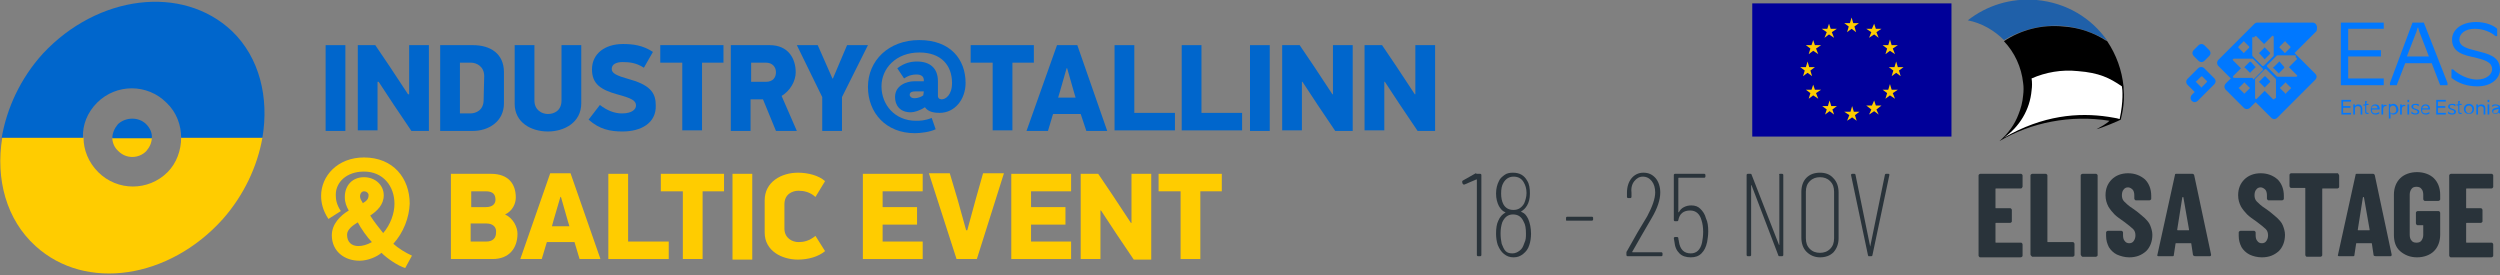 <?xml version="1.0" encoding="utf-8"?>
<!-- Generator: Adobe Illustrator 27.0.0, SVG Export Plug-In . SVG Version: 6.00 Build 0)  -->
<svg version="1.1" id="Layer_1" xmlns="http://www.w3.org/2000/svg" xmlns:xlink="http://www.w3.org/1999/xlink" x="0px" y="0px"
	 viewBox="0 0 443 48.8" style="enable-background:new 0 0 443 48.8;" xml:space="preserve">
<rect x="0" y="0" width="443" height="48.8" fill="#808080" stroke="none"/>
<style type="text/css">
	.st0{fill:#0066CC;}
	.st1{fill:#FFCC00;}
	.st2{fill:#29333A;}
	.st3{fill:#0078FF;}
	.st4{fill-rule:evenodd;clip-rule:evenodd;fill:#000099;}
	.st5{fill-rule:evenodd;clip-rule:evenodd;fill:#FFCC00;}
	.st6{fill-rule:evenodd;clip-rule:evenodd;fill:#1F60A9;}
	.st7{fill-rule:evenodd;clip-rule:evenodd;fill:#FFFFFF;}
	.st8{fill-rule:evenodd;clip-rule:evenodd;}
</style>
<path class="st0" d="M61.2,8v15.2h-3.5V8H61.2z"/>
<path class="st0" d="M66.9,14.4v8.7h-3.5V8h3.1l2.5,3.7l3.3,5h0.2V8H76v15.2h-3.1l-3.1-4.6l-2.7-4.1h-0.2
	C66.9,14.5,66.9,14.4,66.9,14.4z"/>
<path class="st0" d="M83.8,23.2H78V8h5.8c3.1,0,5.5,1.5,5.5,4.8v5.5C89.3,21.6,86.5,23.2,83.8,23.2z M85.8,13.5
	c0-1.7-1.3-2.4-2.4-2.4h-1.9v9h1.8c1.1,0,2.4-0.6,2.4-2.4L85.8,13.5L85.8,13.5z"/>
<path class="st0" d="M97.1,23.3c-3,0-5.9-1.6-5.9-4.9V8h3.5v9.8c0,1.7,1.3,2.4,2.4,2.4s2.4-0.6,2.4-2.4V8h3.5v10.3
	C103,21.7,100,23.3,97.1,23.3z"/>
<path class="st0" d="M110.3,23.3c-2.2,0-4.1-0.4-6-2.1l2-2.6c1.3,1,2.6,1.5,3.9,1.5c1.9,0,2.5-0.8,2.5-1.4c0-0.9-0.8-1.3-3.4-2
	c-2.8-0.8-4.4-1.8-4.4-4.4c0-2.8,2.3-4.5,5.5-4.5c1.7,0,3.5,0.2,5.3,1.4l-1.6,2.8c-1.4-0.9-2.6-1-3.8-1c-1.1,0-1.9,0.4-1.9,1.2
	s0.8,1.2,3.3,1.9c3.9,1.1,4.5,2.7,4.5,4.6C116.3,21.8,113.6,23.3,110.3,23.3z"/>
<path class="st0" d="M124.4,11.1v12h-3.5v-12H117V8h11.2v3.1H124.4z"/>
<path class="st0" d="M136.4,8c3.3,0,4.6,2.4,4.6,4.8c0,1.6-1,3.3-2.5,4.2l2.7,6.2h-3.7l-2.3-5.6H133v5.6h-3.5V8H136.4z M133.1,14.5
	h2.6c1.3,0,1.8-0.8,1.8-1.7s-0.6-1.7-1.8-1.7h-2.6V14.5z"/>
<path class="st0" d="M147.6,13.9l1.1-2.6l1.4-3.3h3.7l-4.6,9.2v6h-3.5v-6L141.2,8h3.7l1.5,3.4l1.1,2.5H147.6z"/>
<path class="st0" d="M162,14.4h1.7v-0.2c0-0.6-0.4-1-1.3-1c-0.6,0-1.3,0.1-2.2,0.7l-1.2-1.8c1.3-1,2.5-1.2,3.5-1.2
	c2.2,0,3.7,1.1,3.7,3.5V17c0,0.6,0.6,0.6,0.7,0.6c0.6,0,1.8-0.7,1.8-2.9c0-3.1-1.9-5.4-5.8-5.4c-4.1,0-6.7,2.8-6.7,6
	c0,3.3,2.4,6.1,6.1,6.1c0.7,0,1.5,0,2.8-0.5l0.7,2c-1,0.5-2.7,0.7-3.7,0.7c-5.1,0-8.3-3.6-8.3-8.2c0-4.7,3.7-8.3,9.1-8.3
	c5.5,0,8.2,3.4,8.2,7.6c0,2.9-1.9,5.3-4.6,5.3c-0.8,0-2-0.1-2.6-1c-0.9,0.6-1.9,0.9-2.5,0.9c-2,0-2.8-1.3-2.8-2.7
	C158.6,15.1,160.7,14.4,162,14.4z M163.7,16.2h-1.6c-0.4,0-0.9,0.1-0.9,0.6c0,0.3,0.3,0.6,0.8,0.6c0.8,0,1.3-0.3,1.6-0.5L163.7,16.2
	L163.7,16.2z"/>
<path class="st0" d="M179.4,11.1v12h-3.5v-12H172V8h11.2v3.1H179.4z"/>
<path class="st0" d="M191.5,20.2h-4.9l-0.9,3h-3.8L187.3,8h3.6l5.3,15.2h-3.7L191.5,20.2z M187.5,17.3h3.1l-0.3-1l-1.2-4.2H189
	l-1.2,4.2L187.5,17.3z"/>
<path class="st0" d="M197.5,23.2V8h3.5v12h7.2v3.1h-10.7V23.2z"/>
<path class="st0" d="M209.4,23.2V8h3.5v12h7.2v3.1h-10.7V23.2z"/>
<path class="st0" d="M225,8v15.2h-3.5V8H225z"/>
<path class="st0" d="M230.7,14.4v8.7h-3.5V8h3.1l2.5,3.7l3.3,5h0.1V8h3.5v15.2h-3.1l-3.1-4.6l-2.7-4.1h-0.1V14.4z"/>
<path class="st0" d="M245.3,14.4v8.7h-3.5V8h3.1l2.5,3.7l3.3,5h0.1V8h3.5v15.2h-3.1l-3.1-4.6l-2.7-4.1h-0.1V14.4z"/>
<path class="st1" d="M69.7,43.2c0.9,0.8,2,1.5,3.3,2.1l-1.2,2.2c-1.3-0.4-3.2-1.7-4.2-2.7c-0.8,0.7-2.4,1.4-3.9,1.4
	c-2.7,0-4.9-1.7-4.9-4.5c0-2,1.5-3.5,3-4.4c-0.4-0.7-0.7-1.4-0.7-2.4c0-2,1.3-3.5,3.4-3.5c2,0,3.5,1.4,3.5,3.2
	c0,1.7-1.2,2.8-2.4,3.6c0.7,1.1,1.5,2.1,2.3,3.1c1.3-1.5,2-3.5,2-5.2c0-3.1-2-5.7-5.4-5.7c-3.1,0-5,1.9-5,4.1c0,0.8,0.1,1.7,0.9,2.9
	l-2.2,1.4c-1-1.5-1.3-2.9-1.3-4.1c0-3.5,2.9-6.8,7.6-6.8c5.2,0,8.1,3.7,8.1,8.2C72.5,38.6,71.5,41.2,69.7,43.2z M63.4,39.4
	c-1,0.6-1.9,1.3-1.9,2.2c0,1.3,0.8,2,2,2c0.7,0,1.5-0.2,2.4-0.7C65.1,42.1,63.9,40.4,63.4,39.4z M64.5,33.9c-0.4,0-0.7,0.4-0.7,0.9
	c0,0.4,0.2,0.7,0.5,1.2c0.7-0.4,1-0.8,1-1.3C65.4,34.3,65,33.9,64.5,33.9z"/>
<path class="st1" d="M87.3,45.9h-7.4V30.8H87c3.2,0,4.4,1.9,4.4,4.2c0,1.1-0.6,2.4-1.9,3c1.5,0.7,2.2,2.3,2.2,3.4
	C91.7,44,90.2,45.9,87.3,45.9z M86.1,33.9h-2.6v2.8h2.6c1.2,0,1.7-0.6,1.7-1.3C87.8,34.5,87.4,33.9,86.1,33.9z M86.2,39.6h-2.8v3.2
	h2.8c1.1,0,1.7-0.6,1.7-1.6C88,40.3,87.4,39.6,86.2,39.6z"/>
<path class="st1" d="M101.8,42.9h-4.9l-0.9,3h-3.8l5.3-15.2h3.6l5.3,15.2h-3.7L101.8,42.9z M97.8,40.1h3.1l-0.3-1l-1.2-4.2h-0.1
	L98.1,39L97.8,40.1z"/>
<path class="st1" d="M107.8,45.9V30.8h3.5v12h7.2v3.1L107.8,45.9z"/>
<path class="st1" d="M124.5,33.9v12H121v-12h-3.9v-3.1h11.2v3.1H124.5z"/>
<path class="st1" d="M133.3,30.8V46h-3.5V30.8H133.3z"/>
<path class="st1" d="M144.5,34.9c-1-0.9-2.1-1.1-3-1.1c-1.1,0-2.5,0.6-2.5,2.4v4.3c0,1.7,1.4,2.4,2.5,2.4c0.9,0,1.9-0.2,3-1.1
	l1.7,2.7c-1.2,1-3,1.5-4.8,1.5c-2.8,0-5.9-1.5-5.9-4.8v-5.7c0-3.3,3-4.9,5.9-4.9c1.8,0,3.7,0.5,4.8,1.5L144.5,34.9z"/>
<path class="st1" d="M152.9,30.8h10.6v3.1h-7.1v2.8h6.1v3.1h-6.1v3h7.1v3.1h-10.6V30.8z"/>
<path class="st1" d="M171.4,40.8l1.5-5.5l1.3-4.6h3.7l-4.8,15.2h-3.6l-4.9-15.2h3.7l1.4,4.7l1.5,5.4H171.4z"/>
<path class="st1" d="M179.2,30.8h10.6v3.1h-7.1v2.8h6.1v3.1h-6.1v3h7.1v3.1h-10.6V30.8z"/>
<path class="st1" d="M195,37.2v8.7h-3.5V30.8h3.1l2.5,3.7l3.3,5h0.1v-8.7h3.5V46h-3.1l-3.1-4.6l-2.7-4.1H195V37.2z"/>
<path class="st1" d="M212.7,33.9v12h-3.5v-12h-3.9v-3.1h11.2v3.1H212.7z"/>
<path class="st2" d="M358.3,33.3c0,0-0.1,0.1-0.2,0.1h-4.4c-0.1,0-0.1,0-0.1,0.1v3.3c0,0.1,0,0.1,0.1,0.1h2.5c0.1,0,0.1,0,0.2,0.1
	c0,0,0.1,0.1,0.1,0.2v2c0,0.1,0,0.1-0.1,0.2c0,0-0.1,0.1-0.2,0.1h-2.5c-0.1,0-0.1,0-0.1,0.1v3.3c0,0.1,0,0.1,0.1,0.1h4.4
	c0.1,0,0.1,0,0.2,0.1c0,0,0.1,0.1,0.1,0.2v2c0,0.1,0,0.1-0.1,0.2c0,0-0.1,0.1-0.2,0.1h-7.2c-0.1,0-0.1,0-0.2-0.1
	c0,0-0.1-0.1-0.1-0.2V31.1c0-0.1,0-0.1,0.1-0.2c0,0,0.1-0.1,0.2-0.1h7.2c0.1,0,0.1,0,0.2,0.1s0.1,0.1,0.1,0.2v2
	C358.4,33.1,358.3,33.2,358.3,33.3z"/>
<path class="st2" d="M359.9,45.3c0,0-0.1-0.1-0.1-0.2v-14c0-0.1,0-0.1,0.1-0.2c0,0,0.1-0.1,0.2-0.1h2.4c0.1,0,0.1,0,0.2,0.1
	s0.1,0.1,0.1,0.2v11.7c0,0.1,0,0.1,0.1,0.1h4.4c0.1,0,0.1,0,0.2,0.1c0,0,0.1,0.1,0.1,0.2v2c0,0.1,0,0.1-0.1,0.2c0,0-0.1,0.1-0.2,0.1
	h-7.2C360,45.4,360,45.4,359.9,45.3z"/>
<path class="st2" d="M368.8,45.3c0,0-0.1-0.1-0.1-0.2v-14c0-0.1,0-0.1,0.1-0.2c0,0,0.1-0.1,0.2-0.1h2.4c0.1,0,0.1,0,0.2,0.1
	s0.1,0.1,0.1,0.2v14.1c0,0.1,0,0.1-0.1,0.2c0,0-0.1,0.1-0.2,0.1H369C368.9,45.4,368.8,45.4,368.8,45.3z"/>
<path class="st2" d="M375.1,45.1c-0.6-0.3-1.1-0.8-1.4-1.3c-0.3-0.6-0.5-1.2-0.5-2v-0.6c0-0.1,0-0.1,0.1-0.2c0,0,0.1-0.1,0.2-0.1
	h2.4c0.1,0,0.1,0,0.2,0.1s0.1,0.1,0.1,0.2v0.5c0,0.4,0.1,0.8,0.3,1c0.2,0.3,0.5,0.4,0.8,0.4s0.6-0.1,0.8-0.4c0.2-0.3,0.3-0.6,0.3-1
	s-0.1-0.8-0.4-1.1s-0.8-0.7-1.6-1.3c-0.7-0.5-1.3-0.9-1.7-1.3c-0.4-0.4-0.8-0.9-1.1-1.4c-0.3-0.6-0.5-1.2-0.5-2
	c0-1.2,0.4-2.1,1.1-2.8s1.7-1.1,2.9-1.1c1.2,0,2.2,0.4,3,1.1c0.7,0.7,1.1,1.7,1.1,2.9v0.5c0,0.1,0,0.1-0.1,0.2c0,0-0.1,0.1-0.2,0.1
	h-2.4c-0.1,0-0.1,0-0.2-0.1c0,0-0.1-0.1-0.1-0.2v-0.6c0-0.4-0.1-0.8-0.3-1s-0.5-0.4-0.8-0.4s-0.6,0.1-0.8,0.4
	c-0.2,0.2-0.3,0.6-0.3,1s0.1,0.8,0.4,1.1s0.8,0.8,1.6,1.3c0.9,0.6,1.5,1.2,2,1.6c0.4,0.4,0.8,0.8,1,1.3s0.4,1.1,0.4,1.7
	c0,1.2-0.4,2.2-1.1,2.9c-0.8,0.7-1.7,1.1-3,1.1C376.5,45.6,375.8,45.4,375.1,45.1z"/>
<path class="st2" d="M388.6,45.2l-0.3-2c0-0.1,0-0.1-0.1-0.1h-2.6c-0.1,0-0.1,0-0.1,0.1l-0.3,2c0,0.2-0.1,0.2-0.3,0.2h-2.4
	c-0.2,0-0.3-0.1-0.2-0.3l3.1-14.1c0-0.2,0.1-0.2,0.3-0.2h2.8c0.2,0,0.2,0.1,0.3,0.2l3,14.1v0.1c0,0.1-0.1,0.2-0.2,0.2h-2.5
	C388.7,45.4,388.7,45.3,388.6,45.2z M385.9,40.8h1.9c0.1,0,0.1,0,0.1-0.1l-1-5.7c0,0,0-0.1-0.1-0.1c0,0,0,0-0.1,0.1l-0.9,5.7
	C385.8,40.8,385.9,40.8,385.9,40.8z"/>
<path class="st2" d="M398.6,45.1c-0.6-0.3-1.1-0.8-1.4-1.3c-0.3-0.6-0.5-1.2-0.5-2v-0.6c0-0.1,0-0.1,0.1-0.2c0,0,0.1-0.1,0.2-0.1
	h2.4c0.1,0,0.1,0,0.2,0.1s0.1,0.1,0.1,0.2v0.5c0,0.4,0.1,0.8,0.3,1c0.2,0.3,0.5,0.4,0.8,0.4s0.6-0.1,0.8-0.4c0.2-0.3,0.3-0.6,0.3-1
	s-0.1-0.8-0.4-1.1s-0.8-0.7-1.6-1.3c-0.7-0.5-1.3-0.9-1.7-1.3c-0.4-0.4-0.8-0.9-1.1-1.4c-0.3-0.6-0.5-1.2-0.5-2
	c0-1.2,0.4-2.1,1.1-2.8s1.7-1.1,2.9-1.1c1.2,0,2.2,0.4,3,1.1c0.7,0.7,1.1,1.7,1.1,2.9v0.5c0,0.1,0,0.1-0.1,0.2c0,0-0.1,0.1-0.2,0.1
	H402c-0.1,0-0.1,0-0.2-0.1c0,0-0.1-0.1-0.1-0.2v-0.6c0-0.4-0.1-0.8-0.3-1s-0.5-0.4-0.8-0.4s-0.6,0.1-0.8,0.4c-0.2,0.2-0.3,0.6-0.3,1
	s0.1,0.8,0.4,1.1s0.8,0.8,1.6,1.3c0.9,0.6,1.5,1.2,2,1.6c0.4,0.4,0.8,0.8,1,1.3s0.4,1.1,0.4,1.7c0,1.2-0.4,2.2-1.1,2.9
	c-0.8,0.7-1.7,1.1-3,1.1C400,45.6,399.2,45.4,398.6,45.1z"/>
<path class="st2" d="M414.4,30.9c0,0,0.1,0.1,0.1,0.2v2c0,0.1,0,0.1-0.1,0.2c0,0-0.1,0.1-0.2,0.1h-2.6c-0.1,0-0.1,0-0.1,0.1v11.7
	c0,0.1,0,0.1-0.1,0.2c0,0-0.1,0.1-0.2,0.1h-2.4c-0.1,0-0.1,0-0.2-0.1c0,0-0.1-0.1-0.1-0.2V33.4c0-0.1,0-0.1-0.1-0.1H406
	c-0.1,0-0.1,0-0.2-0.1c0,0-0.1-0.1-0.1-0.2v-2c0-0.1,0-0.1,0.1-0.2s0.1-0.1,0.2-0.1h8.3C414.3,30.8,414.4,30.8,414.4,30.9z"/>
<path class="st2" d="M420.6,45.2l-0.3-2c0-0.1,0-0.1-0.1-0.1h-2.6c-0.1,0-0.1,0-0.1,0.1l-0.3,2c0,0.2-0.1,0.2-0.3,0.2h-2.4
	c-0.2,0-0.3-0.1-0.2-0.3l3.1-14.1c0-0.2,0.1-0.2,0.3-0.2h2.8c0.2,0,0.2,0.1,0.3,0.2l3,14.1v0.1c0,0.1-0.1,0.2-0.2,0.2h-2.5
	C420.7,45.4,420.6,45.3,420.6,45.2z M417.9,40.8h1.9c0.1,0,0.1,0,0.1-0.1l-1-5.7c0,0,0-0.1-0.1-0.1c0,0,0,0-0.1,0.1l-0.9,5.7
	C417.8,40.8,417.8,40.8,417.9,40.8z"/>
<path class="st2" d="M425.3,44.5c-0.8-0.7-1.1-1.7-1.1-2.9v-7.1c0-1.2,0.4-2.2,1.1-2.9s1.8-1.1,3-1.1s2.3,0.4,3,1.1
	c0.7,0.7,1.1,1.7,1.1,2.9v0.8c0,0.1,0,0.1-0.1,0.2c0,0-0.1,0.1-0.2,0.1h-2.4c-0.1,0-0.1,0-0.2-0.1c0,0-0.1-0.1-0.1-0.2v-0.8
	c0-0.4-0.1-0.8-0.3-1c-0.2-0.3-0.5-0.4-0.9-0.4s-0.7,0.1-0.9,0.4c-0.2,0.3-0.3,0.6-0.3,1v7.1c0,0.4,0.1,0.8,0.3,1
	c0.2,0.3,0.5,0.4,0.9,0.4s0.7-0.1,0.9-0.4c0.2-0.3,0.3-0.6,0.3-1V40c0-0.1,0-0.1-0.1-0.1h-0.9c-0.1,0-0.1,0-0.2-0.1
	c0,0-0.1-0.1-0.1-0.2v-1.9c0-0.1,0-0.1,0.1-0.2c0,0,0.1-0.1,0.2-0.1h3.7c0.1,0,0.1,0,0.2,0.1c0,0,0.1,0.1,0.1,0.2v3.9
	c0,1.2-0.4,2.2-1.1,2.9s-1.8,1.1-3,1.1S426.1,45.2,425.3,44.5z"/>
<path class="st2" d="M441.7,33.3c0,0-0.1,0.1-0.2,0.1h-4.4c-0.1,0-0.1,0-0.1,0.1v3.3c0,0.1,0,0.1,0.1,0.1h2.5c0.1,0,0.1,0,0.2,0.1
	c0,0,0.1,0.1,0.1,0.2v2c0,0.1,0,0.1-0.1,0.2c0,0-0.1,0.1-0.2,0.1h-2.5c-0.1,0-0.1,0-0.1,0.1v3.3c0,0.1,0,0.1,0.1,0.1h4.4
	c0.1,0,0.1,0,0.2,0.1c0,0,0.1,0.1,0.1,0.2v2c0,0.1,0,0.1-0.1,0.2c0,0-0.1,0.1-0.2,0.1h-7.2c-0.1,0-0.1,0-0.2-0.1
	c0,0-0.1-0.1-0.1-0.2V31.1c0-0.1,0-0.1,0.1-0.2c0,0,0.1-0.1,0.2-0.1h7.2c0.1,0,0.1,0,0.2,0.1s0.1,0.1,0.1,0.2v2
	C441.8,33.1,441.8,33.2,441.7,33.3z"/>
<g>
	<path class="st2" d="M261.8,30.8h0.5c0.1,0,0.2,0.1,0.2,0.2v14.2c0,0.1-0.1,0.2-0.2,0.2h-0.4c-0.1,0-0.2-0.1-0.2-0.2V31.9
		c0,0,0,0,0-0.1c0,0,0,0-0.1,0l-2.1,0.9h-0.1h-0.1c0,0,0-0.1-0.1-0.1l-0.1-0.3c0,0,0,0,0-0.1c0-0.1,0-0.1,0.1-0.2l2.3-1.3
		C261.6,30.8,261.7,30.8,261.8,30.8z"/>
	<path class="st2" d="M269.7,37.6c0.5,0.2,0.8,0.6,1.1,1.2c0.3,0.7,0.5,1.6,0.5,2.6c0,0.7-0.1,1.4-0.3,2c-0.2,0.7-0.6,1.2-1.1,1.6
		c-0.5,0.4-1,0.6-1.7,0.6s-1.2-0.2-1.7-0.6c-0.5-0.4-0.8-0.9-1.1-1.6c-0.2-0.6-0.3-1.3-0.3-2c0-0.9,0.1-1.7,0.4-2.3
		c0.3-0.7,0.7-1.1,1.2-1.4c0.1,0,0.1-0.1,0-0.1c-0.5-0.2-0.8-0.6-1.1-1.1c-0.3-0.6-0.5-1.3-0.5-2.2c0-0.9,0.2-1.6,0.5-2.2
		c0.2-0.5,0.6-0.8,1-1.1s0.9-0.4,1.5-0.4c1.2,0,2,0.5,2.5,1.4c0.4,0.6,0.5,1.4,0.5,2.3c0,0.9-0.2,1.6-0.5,2.1s-0.6,0.8-1.1,1.1
		C269.6,37.5,269.6,37.6,269.7,37.6z M268.2,37.2c0.4,0,0.8-0.1,1.1-0.3c0.3-0.2,0.6-0.5,0.8-0.9c0.2-0.5,0.4-1.1,0.4-1.8
		c0-0.8-0.2-1.4-0.5-1.9c-0.4-0.7-1-1-1.8-1s-1.4,0.4-1.8,1.1c-0.3,0.5-0.4,1.1-0.4,1.9c0,0.7,0.1,1.3,0.4,1.9
		C266.8,36.9,267.4,37.2,268.2,37.2z M270.4,41.4c0-0.9-0.1-1.6-0.4-2.1c-0.4-0.9-1-1.3-1.9-1.3s-1.5,0.5-1.9,1.4
		c-0.2,0.6-0.3,1.2-0.3,2c0,0.7,0.1,1.3,0.2,1.8c0.2,0.5,0.4,1,0.7,1.3c0.3,0.3,0.7,0.4,1.2,0.4s0.9-0.2,1.3-0.5s0.6-0.7,0.8-1.3
		C270.4,42.5,270.4,42,270.4,41.4z"/>
	<path class="st2" d="M277.5,38.9v-0.3c0-0.1,0.1-0.2,0.2-0.2h4.4c0.1,0,0.2,0.1,0.2,0.2v0.3c0,0.1-0.1,0.2-0.2,0.2h-4.4
		C277.5,39.1,277.5,39.1,277.5,38.9z"/>
	<path class="st2" d="M289.3,44.7h5.1c0.1,0,0.2,0.1,0.2,0.2v0.3c0,0.1-0.1,0.2-0.2,0.2h-6c-0.1,0-0.2-0.1-0.2-0.2v-0.4
		c0-0.1,0-0.2,0.1-0.3l1.3-2.3c0.3-0.6,0.7-1.2,1.1-1.9c0.4-0.7,0.8-1.3,1.2-2c0.9-1.7,1.4-3.1,1.4-4.2c0-0.8-0.2-1.5-0.6-2
		s-0.9-0.8-1.6-0.8c-0.6,0-1.1,0.3-1.5,0.8s-0.6,1.2-0.5,2v0.8c0,0.1-0.1,0.2-0.2,0.2h-0.4c-0.1,0-0.2-0.1-0.2-0.2v-0.8
		c0-1,0.3-1.9,0.8-2.5c0.5-0.6,1.2-1,2.1-1s1.6,0.3,2.2,1c0.5,0.6,0.8,1.5,0.8,2.5c0,1.3-0.5,2.8-1.5,4.5l-1.8,3.1l-1.6,2.8
		C289.2,44.6,289.2,44.7,289.3,44.7z"/>
	<path class="st2" d="M302.7,41c0,0.7-0.1,1.3-0.2,1.9c-0.2,0.9-0.5,1.5-1,2s-1.1,0.7-1.9,0.7s-1.5-0.2-2-0.7s-0.8-1.1-0.9-2.1
		l-0.1-0.6l0,0c0-0.1,0.1-0.2,0.2-0.2h0.4c0.1,0,0.2,0.1,0.2,0.2c0,0.3,0.1,0.4,0.1,0.6c0.2,1.4,0.9,2.1,2.1,2.1c1,0,1.7-0.6,2-1.9
		c0.1-0.5,0.2-1.2,0.2-1.9c0-0.8-0.1-1.5-0.3-2.1c-0.3-1.1-1-1.7-2-1.7c-1.2,0-1.9,0.6-2.1,1.7c0,0.1-0.1,0.2-0.2,0.2h-0.4
		c-0.1,0-0.2-0.1-0.2-0.2v-8c0-0.1,0.1-0.2,0.2-0.2h5.2c0.1,0,0.2,0.1,0.2,0.2v0.3c0,0.1-0.1,0.2-0.2,0.2h-4.5c-0.1,0-0.1,0-0.1,0.1
		v5.9v0.1c0,0,0,0,0.1,0c0.2-0.4,0.5-0.7,0.9-0.9s0.8-0.3,1.3-0.3c0.7,0,1.2,0.2,1.6,0.6s0.8,0.9,1,1.7
		C302.6,39.3,302.7,40.1,302.7,41z"/>
	<path class="st2" d="M315.4,30.8h0.4c0.1,0,0.2,0.1,0.2,0.2v14.2c0,0.1-0.1,0.2-0.2,0.2h-0.5c-0.1,0-0.2-0.1-0.2-0.2l-4.7-12.3
		c0,0,0-0.1-0.1-0.1c0,0,0,0,0,0.1v12.3c0,0.1-0.1,0.2-0.2,0.2h-0.4c-0.1,0-0.2-0.1-0.2-0.2V31c0-0.1,0.1-0.2,0.2-0.2h0.5
		c0.1,0,0.2,0.1,0.2,0.2l4.8,12.3c0,0,0,0.1,0.1,0.1c0,0,0,0,0-0.1V31C315.2,30.9,315.3,30.8,315.4,30.8z"/>
	<path class="st2" d="M320.1,44.6c-0.6-0.6-0.9-1.5-0.9-2.5V34c0-1,0.3-1.9,0.9-2.5c0.6-0.6,1.4-0.9,2.4-0.9s1.8,0.3,2.4,1
		c0.6,0.6,0.9,1.5,0.9,2.5v8.1c0,1-0.3,1.8-0.9,2.5c-0.6,0.6-1.4,0.9-2.4,0.9S320.7,45.2,320.1,44.6z M324.3,44.1
		c0.5-0.5,0.7-1.1,0.7-1.9V34c0-0.8-0.2-1.4-0.7-1.9s-1.1-0.7-1.8-0.7c-0.7,0-1.3,0.2-1.8,0.7S320,33.2,320,34v8.2
		c0,0.8,0.2,1.4,0.7,1.9s1.1,0.7,1.8,0.7S323.8,44.6,324.3,44.1z"/>
	<path class="st2" d="M331,45.2L328,31l0,0c0-0.1,0.1-0.2,0.2-0.2h0.4c0.1,0,0.2,0.1,0.2,0.2l2.6,12.7v0.1c0,0,0,0,0-0.1L334,31
		c0-0.1,0.1-0.2,0.2-0.2h0.4c0.2,0,0.2,0.1,0.2,0.2l-3,14.2c0,0.1-0.1,0.2-0.2,0.2h-0.5C331.1,45.4,331,45.3,331,45.2z"/>
</g>
<g>
	<g id="XMLID_00000018238116009917024300000018175453015894901125_">
		<path class="st1" d="M32.1,24.4h14.4c-0.9,5.1-3.3,10.2-7,14.4C30,49.4,15.2,51.7,6.3,43.6c-5.2-4.7-7.1-11.9-5.9-19.2h14.4
			c0,2.2,0.9,4.4,2.6,6.1c3.4,3.4,8.9,3.4,12.3,0C31.3,28.9,32.1,26.6,32.1,24.4z"/>
		<path class="st1" d="M19.9,24.4h7c0,0.9-0.4,1.7-1,2.4c-1.3,1.3-3.5,1.4-4.9,0C20.3,26.2,19.9,25.3,19.9,24.4z"/>
	</g>
	<g id="XMLID_00000172436888910342890510000010745209830598214540_">
		<path class="st0" d="M41.1,5.5c4.9,4.7,6.6,11.8,5.4,18.9H32.1c0-2.2-0.8-4.5-2.6-6.2c-3.4-3.4-8.9-3.4-12.3,0
			c-1.7,1.7-2.6,3.9-2.5,6.2H0.3c0.9-5.2,3.3-10.5,7.3-14.9C17.3-0.9,32.3-2.8,41.1,5.5z"/>
		<path class="st0" d="M25.9,22c0.7,0.7,1.1,1.6,1,2.5h-7c0-0.9,0.4-1.8,1-2.5C22.3,20.7,24.6,20.7,25.9,22z"/>
	</g>
</g>
<g>
	<path class="st3" d="M439.7,18.5c-0.2,0-0.5,0.1-0.6,0.3h0v-0.3h-0.3v1.8h0.3v-1.1c0-0.3,0.3-0.4,0.5-0.4c0.3,0,0.5,0.2,0.5,0.4
		v1.1h0.3v-1.1C440.4,18.7,440.1,18.5,439.7,18.5 M398.9,11c-0.1-0.1-0.2-0.1-0.3,0l-0.8,0.8c0,0-0.1,0.1-0.1,0.1
		c0,0.1,0,0.1,0.1,0.1l0.8,0.8c0,0,0.1,0.1,0.1,0.1s0.1,0,0.1-0.1l0.8-0.8c0,0,0.1-0.1,0.1-0.1c0-0.1,0-0.1-0.1-0.1L398.9,11z
		 M401.5,13.6c-0.1-0.1-0.2-0.1-0.3,0l-0.8,0.8c0,0-0.1,0.1-0.1,0.1c0,0.1,0,0.1,0.1,0.1l0.8,0.8c0,0,0.1,0.1,0.1,0.1s0.1,0,0.1-0.1
		l0.8-0.8c0.1-0.1,0.1-0.2,0-0.3L401.5,13.6z M402.8,12c0,0.1,0,0.1,0.1,0.1l0.8,0.8c0,0,0.1,0.1,0.1,0.1c0.1,0,0.1,0,0.1-0.1
		l0.8-0.8c0.1-0.1,0.1-0.2,0-0.3L404,11c0,0-0.1-0.1-0.1-0.1c-0.1,0-0.1,0-0.1,0.1l-0.8,0.8C402.9,11.9,402.8,11.9,402.8,12
		 M431.7,20.3h1.7V20H432v-0.9h1.3v-0.3H432V18h1.4v-0.3h-1.7V20.3z M437.5,18.4c-0.5,0-0.9,0.4-0.9,0.9c0,0.6,0.4,0.9,0.9,0.9
		c0.6,0,0.9-0.4,0.9-0.9C438.4,18.8,438,18.4,437.5,18.4 M437.5,20.1c-0.3,0-0.6-0.3-0.6-0.7c0-0.5,0.3-0.7,0.6-0.7
		c0.3,0,0.6,0.2,0.6,0.7C438.1,19.8,437.8,20.1,437.5,20.1 M401.2,10.4c0,0,0.1,0.1,0.1,0.1s0.1,0,0.1-0.1l0.8-0.8
		c0.1-0.1,0.1-0.2,0-0.3l-0.8-0.8c0,0-0.1-0.1-0.1-0.1s-0.1,0-0.1,0.1l-0.8,0.8c0,0-0.1,0.1-0.1,0.1c0,0.1,0,0.1,0.1,0.1L401.2,10.4
		z M389.6,10.8c0.1,0.1,0.3,0.2,0.5,0.2c0.2,0,0.4-0.1,0.5-0.2l0.9-0.9c0.1-0.1,0.2-0.3,0.2-0.5c0-0.2-0.1-0.4-0.2-0.5L390.6,8
		c-0.1-0.1-0.3-0.2-0.5-0.2c-0.2,0-0.4,0.1-0.5,0.2l-0.9,0.9c-0.1,0.1-0.2,0.3-0.2,0.5c0,0.2,0.1,0.4,0.2,0.5L389.6,10.8z M443,12.3
		c0-2.4-2.3-2.8-4.2-3.3c-1.5-0.4-3-0.7-3-2c0-1,1-1.9,2.7-1.9c1.6,0,2.9,0.6,3.7,1.3h0.3V5.1c-0.6-0.6-2.1-1.2-3.7-1.2
		c-2.7,0-4.3,1.4-4.3,3.1c0,2.4,2.3,2.8,4.1,3.2c1.5,0.4,3,0.7,3,2.1c0,0.8-0.9,1.8-2.7,1.8c-1.4,0-3.2-0.8-4.2-1.8h-0.3v1.5
		c1.3,1,2.8,1.5,4.6,1.5C441.5,15.3,443,13.9,443,12.3 M440.8,18.1h0.3v-0.4h-0.3V18.1z M390.6,12.1c-0.3-0.3-0.8-0.3-1.1,0
		l-1.9,1.9c-0.1,0.1-0.2,0.3-0.2,0.5c0,0.2,0.1,0.4,0.2,0.5l1.3,1.3l-0.5,0.5c-0.3,0.3-0.3,0.8,0,1.1c0.1,0.1,0.3,0.2,0.5,0.2
		c0.2,0,0.4-0.1,0.5-0.2l1.1-1.1c0,0,0,0,0,0l1.9-1.9c0.1-0.1,0.2-0.3,0.2-0.5c0-0.2-0.1-0.4-0.2-0.5L390.6,12.1z M391,14.6
		l-0.8,0.8c0,0-0.1,0.1-0.1,0.1c-0.1,0-0.1,0-0.1-0.1l-0.8-0.8c0,0-0.1-0.1-0.1-0.1c0-0.1,0-0.1,0.1-0.1l0.8-0.8
		c0.1-0.1,0.2-0.1,0.3,0l0.8,0.8C391.1,14.4,391.1,14.5,391,14.6 M435.9,17.9h-0.3l0,0.6h-0.3v0.2h0.3l0,1c0,0.4,0.1,0.5,0.4,0.5
		h0.2V20h-0.2c-0.1,0-0.2,0-0.2-0.3l0-1.1h0.4v-0.2h-0.4L435.9,17.9z M442.2,18.5c-0.3,0-0.5,0.1-0.6,0.2v0.2h0.1
		c0.2-0.2,0.3-0.2,0.6-0.2c0.2,0,0.4,0.1,0.5,0.3l0,0c-0.1,0-0.4,0.1-0.5,0.1c-0.4,0.1-0.7,0.2-0.7,0.6c0,0.3,0.3,0.5,0.6,0.5
		c0.2,0,0.4-0.1,0.6-0.3h0v0.2h0.3c0-0.4,0-0.7,0-1.1C443,18.7,442.7,18.5,442.2,18.5 M442.7,19.7L442.7,19.7c0,0.2-0.3,0.4-0.5,0.4
		c-0.3,0-0.4-0.1-0.4-0.3c0-0.2,0.1-0.3,0.5-0.4c0.1,0,0.3-0.1,0.5-0.1L442.7,19.7z M440.8,20.3h0.3v-1.8h-0.3V20.3z M425.6,18.8
		L425.6,18.8l0-0.3h-0.3v1.8h0.3v-1c0-0.3,0.2-0.5,0.4-0.5h0.2v-0.2H426C425.8,18.5,425.7,18.6,425.6,18.8 M426.6,20.3h0.3v-1.8
		h-0.3V20.3z M427.5,4l-4,10.7v0.4h1.2l1.5-3.9h4.7l1.5,3.9h1.3v-0.4L429.5,4H427.5z M426.5,10l1.7-4.4l0.2-0.7h0.1l0.2,0.7l1.7,4.4
		H426.5z M424.1,18.4c-0.2,0-0.4,0.1-0.5,0.2h0v-0.2h-0.3V21h0.3v-1h0c0.1,0.2,0.3,0.3,0.5,0.3c0.5,0,0.9-0.4,0.9-0.9
		C424.9,18.8,424.6,18.4,424.1,18.4 M424,20.1c-0.3,0-0.5-0.1-0.5-0.4v-0.5c0-0.3,0.3-0.5,0.5-0.5c0.3,0,0.6,0.2,0.6,0.7
		C424.7,19.8,424.4,20.1,424,20.1 M410.5,4.5c-0.1-0.3-0.4-0.5-0.7-0.5H400c-0.2,0-0.4,0.1-0.5,0.2l-6.4,6.4c-0.3,0.3-0.3,0.8,0,1.1
		l2.2,2.2l-0.9,0.9c-0.3,0.3-0.3,0.8,0,1.1l3.2,3.2c0.3,0.3,0.8,0.3,1.1,0l1-1l2.8,2.8c0.1,0.1,0.3,0.2,0.5,0.2
		c0.2,0,0.4-0.1,0.5-0.2l6.8-6.8c0.1-0.1,0.2-0.3,0.2-0.5c0-0.2-0.1-0.4-0.2-0.5l-3.7-3.7l3.9-3.9C410.6,5.1,410.6,4.7,410.5,4.5
		 M404,8.2l0.8-0.8c0,0,0.1-0.1,0.1-0.1c0.1,0,0.1,0,0.1,0.1l0.8,0.8c0.1,0.1,0.1,0.2,0,0.3l-0.8,0.8c0,0-0.1,0.1-0.1,0.1
		c-0.1,0-0.1,0-0.1-0.1L404,8.5c0,0-0.1-0.1-0.1-0.1C404,8.3,404,8.2,404,8.2 M399.5,6.6c0-0.1,0.1-0.2,0.1-0.2c0.1,0,0.2,0,0.2,0
		l1.4,1.4l1.4-1.4c0.1-0.1,0.2-0.1,0.2,0c0.1,0,0.1,0.1,0.1,0.2v3.2c0,0.1,0,0.1-0.1,0.2l-1.6,1.6c0,0-0.1,0.1-0.2,0.1
		s-0.1,0-0.2-0.1l-1.6-1.6c0,0-0.1-0.1-0.1-0.2V6.6z M396.7,8.2l0.8-0.8c0,0,0.1-0.1,0.1-0.1s0.1,0,0.1,0.1l0.8,0.8
		c0.1,0.1,0.1,0.2,0,0.3l-0.8,0.8c0,0-0.1,0.1-0.1,0.1s-0.1,0-0.1-0.1l-0.8-0.8c0,0-0.1-0.1-0.1-0.1C396.7,8.3,396.7,8.2,396.7,8.2
		 M398.6,15.7l-0.8,0.8c0,0-0.1,0.1-0.1,0.1s-0.1,0-0.1-0.1l-0.8-0.8c0,0-0.1-0.1-0.1-0.1c0-0.1,0-0.1,0.1-0.1l0.8-0.8
		c0,0,0.1-0.1,0.1-0.1s0.1,0,0.1,0.1l0.8,0.8C398.7,15.5,398.7,15.7,398.6,15.7 M399.1,13.8h-3.2c-0.1,0-0.2-0.1-0.2-0.1
		c0-0.1,0-0.2,0-0.2l1.4-1.4l-1.4-1.4c-0.1-0.1-0.1-0.2,0-0.2c0-0.1,0.1-0.1,0.2-0.1h3.2c0.1,0,0.1,0,0.2,0.1l1.6,1.6
		c0,0,0.1,0.1,0.1,0.2c0,0.1,0,0.1-0.1,0.2l-1.6,1.6C399.2,13.8,399.1,13.8,399.1,13.8 M403.1,17.4c0,0.1-0.1,0.2-0.1,0.2
		c0,0-0.1,0-0.1,0c-0.1,0-0.1,0-0.2-0.1l-1.4-1.4l-1.4,1.4c-0.1,0.1-0.2,0.1-0.2,0c-0.1,0-0.1-0.1-0.1-0.2v-3.2c0-0.1,0-0.1,0.1-0.2
		l1.6-1.6c0.1-0.1,0.2-0.1,0.3,0l1.6,1.6c0,0,0.1,0.1,0.1,0.2V17.4z M405.9,15.7l-0.8,0.8c0,0-0.1,0.1-0.1,0.1c-0.1,0-0.1,0-0.1-0.1
		l-0.8-0.8c0,0-0.1-0.1-0.1-0.1c0-0.1,0-0.1,0.1-0.1l0.8-0.8c0,0,0.1-0.1,0.1-0.1c0.1,0,0.1,0,0.1,0.1l0.8,0.8
		C406,15.5,406,15.7,405.9,15.7 M406.8,10.2c0.1,0,0.2,0.1,0.2,0.1c0,0.1,0,0.2,0,0.2l-1.4,1.4l1.4,1.4c0.1,0.1,0.1,0.2,0,0.2
		c0,0.1-0.1,0.1-0.2,0.1h-3.2c-0.1,0-0.1,0-0.2-0.1l-1.6-1.6c0,0-0.1-0.1-0.1-0.2c0-0.1,0-0.1,0.1-0.2l1.6-1.6c0,0,0.1-0.1,0.2-0.1
		H406.8z M427.6,18.9c0-0.2,0.1-0.3,0.4-0.3c0.3,0,0.4,0.1,0.5,0.2h0.1v-0.3c-0.1-0.1-0.3-0.1-0.6-0.1c-0.5,0-0.7,0.2-0.7,0.5
		c0,0.6,1.1,0.5,1.1,0.9c0,0.2-0.1,0.3-0.4,0.3c-0.2,0-0.5-0.1-0.6-0.3h-0.1v0.3c0.2,0.1,0.4,0.2,0.7,0.2c0.5,0,0.7-0.2,0.7-0.5
		C428.7,19.2,427.6,19.4,427.6,18.9 M426.6,18.1h0.3v-0.4h-0.3V18.1z M430.6,19.4c0-0.5-0.2-0.9-0.8-0.9c-0.5,0-0.8,0.4-0.8,0.9
		c0,0.6,0.3,0.9,0.9,0.9c0.2,0,0.5-0.1,0.6-0.2v-0.2h-0.1c-0.2,0.1-0.4,0.2-0.6,0.2c-0.3,0-0.5-0.1-0.6-0.4c0-0.1,0-0.2,0-0.3v0
		H430.6z M429.8,18.7c0.3,0,0.5,0.2,0.5,0.5h-1.1C429.3,18.9,429.5,18.7,429.8,18.7 M414.9,20.3h1.7V20h-1.4v-0.9h1.3v-0.3h-1.3V18
		h1.4v-0.3h-1.7V20.3z M422.4,13.9h-6.3V10h5.8V8.9h-5.8V5.1h6.3V4h-7.6v11.1h7.6V13.9z M417.9,18.5c-0.2,0-0.5,0.1-0.6,0.3h0v-0.3
		H417v1.8h0.3v-1.1c0-0.3,0.3-0.4,0.5-0.4c0.3,0,0.5,0.2,0.5,0.4v1.1h0.3v-1.1C418.5,18.7,418.3,18.5,417.9,18.5 M419.4,17.9h-0.3
		l0,0.6h-0.3v0.2h0.3l0,1c0,0.4,0.1,0.5,0.4,0.5h0.2V20h-0.2c-0.1,0-0.2,0-0.2-0.3l0-1.1h0.4v-0.2h-0.4L419.4,17.9z M421.7,19.4
		c0-0.5-0.2-0.9-0.8-0.9c-0.5,0-0.8,0.4-0.8,0.9c0,0.6,0.3,0.9,0.9,0.9c0.2,0,0.5-0.1,0.6-0.2v-0.2h-0.1c-0.2,0.1-0.4,0.2-0.6,0.2
		c-0.3,0-0.5-0.1-0.6-0.4c0-0.1,0-0.2,0-0.3v0H421.7z M420.8,18.7c0.3,0,0.5,0.2,0.5,0.5h-1.1C420.3,18.9,420.5,18.7,420.8,18.7
		 M422.3,18.8L422.3,18.8l0-0.3H422v1.8h0.3v-1c0-0.3,0.2-0.5,0.4-0.5h0.2v-0.2h-0.2C422.5,18.5,422.4,18.6,422.3,18.8 M434.1,18.9
		c0-0.2,0.1-0.3,0.4-0.3c0.3,0,0.4,0.1,0.5,0.2h0.1v-0.3c-0.1-0.1-0.3-0.1-0.6-0.1c-0.5,0-0.7,0.2-0.7,0.5c0,0.6,1.1,0.5,1.1,0.9
		c0,0.2-0.1,0.3-0.4,0.3c-0.2,0-0.5-0.1-0.6-0.3h-0.1v0.3c0.2,0.1,0.4,0.2,0.7,0.2c0.5,0,0.7-0.2,0.7-0.5
		C435.2,19.2,434.1,19.4,434.1,18.9"/>
	<rect x="310.5" y="0.6" class="st4" width="35.3" height="23.6"/>
	<polygon class="st5" points="328.4,4.1 329.4,4.1 328.6,4.7 328.9,5.7 328.1,5.1 327.3,5.7 327.6,4.7 326.8,4.1 327.8,4.1 
		328.1,3.1 	"/>
	<polygon class="st5" points="328.5,19.8 329.5,19.8 328.7,20.4 329,21.4 328.2,20.8 327.3,21.4 327.7,20.4 326.8,19.8 327.9,19.8 
		328.2,18.8 	"/>
	<polygon class="st5" points="332.4,18.7 333.4,18.7 332.5,19.4 332.9,20.3 332.1,19.7 331.2,20.3 331.6,19.4 330.7,18.7 
		331.7,18.7 332.1,17.8 	"/>
	<polygon class="st5" points="332.4,5.1 333.4,5.1 332.5,5.7 332.9,6.7 332.1,6.1 331.2,6.7 331.6,5.7 330.7,5.1 331.7,5.1 
		332.1,4.2 	"/>
	<polygon class="st5" points="335.2,8 336.3,8 335.4,8.6 335.8,9.6 334.9,9 334.1,9.6 334.4,8.6 333.6,8 334.6,8 334.9,7 	"/>
	<polygon class="st5" points="335.2,15.9 336.3,15.9 335.4,16.5 335.8,17.5 334.9,16.9 334.1,17.5 334.4,16.5 333.6,15.9 
		334.6,15.9 334.9,14.9 	"/>
	<polygon class="st5" points="336.3,11.9 337.3,11.9 336.5,12.5 336.8,13.5 336,12.9 335.2,13.5 335.5,12.5 334.7,11.9 335.7,11.9 
		336,10.9 	"/>
	<polygon class="st5" points="324.4,5.1 325.5,5.1 324.6,5.7 325,6.7 324.1,6.1 323.3,6.7 323.7,5.7 322.8,5.1 323.8,5.1 324.1,4.2 
			"/>
	<polygon class="st5" points="321.6,8 322.7,8 321.8,8.6 322.2,9.6 321.3,9 320.5,9.6 320.8,8.6 320,8 321,8 321.3,7.1 	"/>
	<polygon class="st5" points="320.6,11.9 321.6,11.9 320.8,12.5 321.1,13.5 320.3,12.9 319.5,13.5 319.8,12.5 319,11.9 320,11.9 
		320.3,10.9 	"/>
	<polygon class="st5" points="321.6,15.9 322.7,15.9 321.8,16.5 322.2,17.5 321.3,16.9 320.5,17.5 320.8,16.5 320,15.9 321,15.9 
		321.3,15 	"/>
	<polygon class="st5" points="324.5,18.8 325.5,18.8 324.7,19.4 325,20.3 324.2,19.7 323.4,20.3 323.7,19.4 322.9,18.8 323.9,18.8 
		324.2,17.8 	"/>
	<g>
		<path class="st6" d="M365.7,4.6c2.8,0.3,5.3,1.2,7.5,2.5c0,0,0.1,0,0.2,0.1c-2.8-4-7.2-6.7-12.5-7.2c-4.6-0.4-8.9,1-12.2,3.6
			c2.5,0.5,4.7,1.8,6.4,3.5C358.1,5.3,361.8,4.3,365.7,4.6"/>
		<path class="st7" d="M376.3,15.5C376.3,15.5,376.3,15.5,376.3,15.5C376.3,15.5,376.3,15.5,376.3,15.5L376.3,15.5"/>
		<path class="st8" d="M376.3,15.7c0-0.1,0-0.3,0-0.3c-0.3-3-1.3-5.7-2.9-8.1c-0.1-0.1-0.1-0.1-0.2-0.1c-2.2-1.4-4.7-2.3-7.5-2.5
			c-3.9-0.4-7.6,0.6-10.6,2.6c1.9,2,3.1,4.6,3.4,7.4c0.1,0.7,0.1,1.4,0,2.2c-0.1,1.2-0.4,2.3-0.8,3.3c-0.7,1.9-1.9,3.5-3.4,4.8l0,0
			c5.6-3.3,12.6-4.7,19.5-3.6c-0.6,0.6-1.6,1.1-2.3,1.5c0.9-0.2,4.2-1.6,4.3-1.7c0,0,0,0,0,0h0C375.8,21,376.6,18.6,376.3,15.7"/>
		<path class="st7" d="M376,15.3c-2.2-1.5-4-2.4-7.8-2.7c-2.9-0.3-5.7,0.2-8.2,1.3c0.1,0.7,0.1,1.4,0,2.1c-0.3,3.5-2.2,6.5-4.9,8.4
			c6.9-4,13.2-4.5,18.5-3.7c0.4,0.1,1.5,0.2,2,0.4C376.3,17.9,376.1,15.8,376,15.3"/>
	</g>
</g>
</svg>
